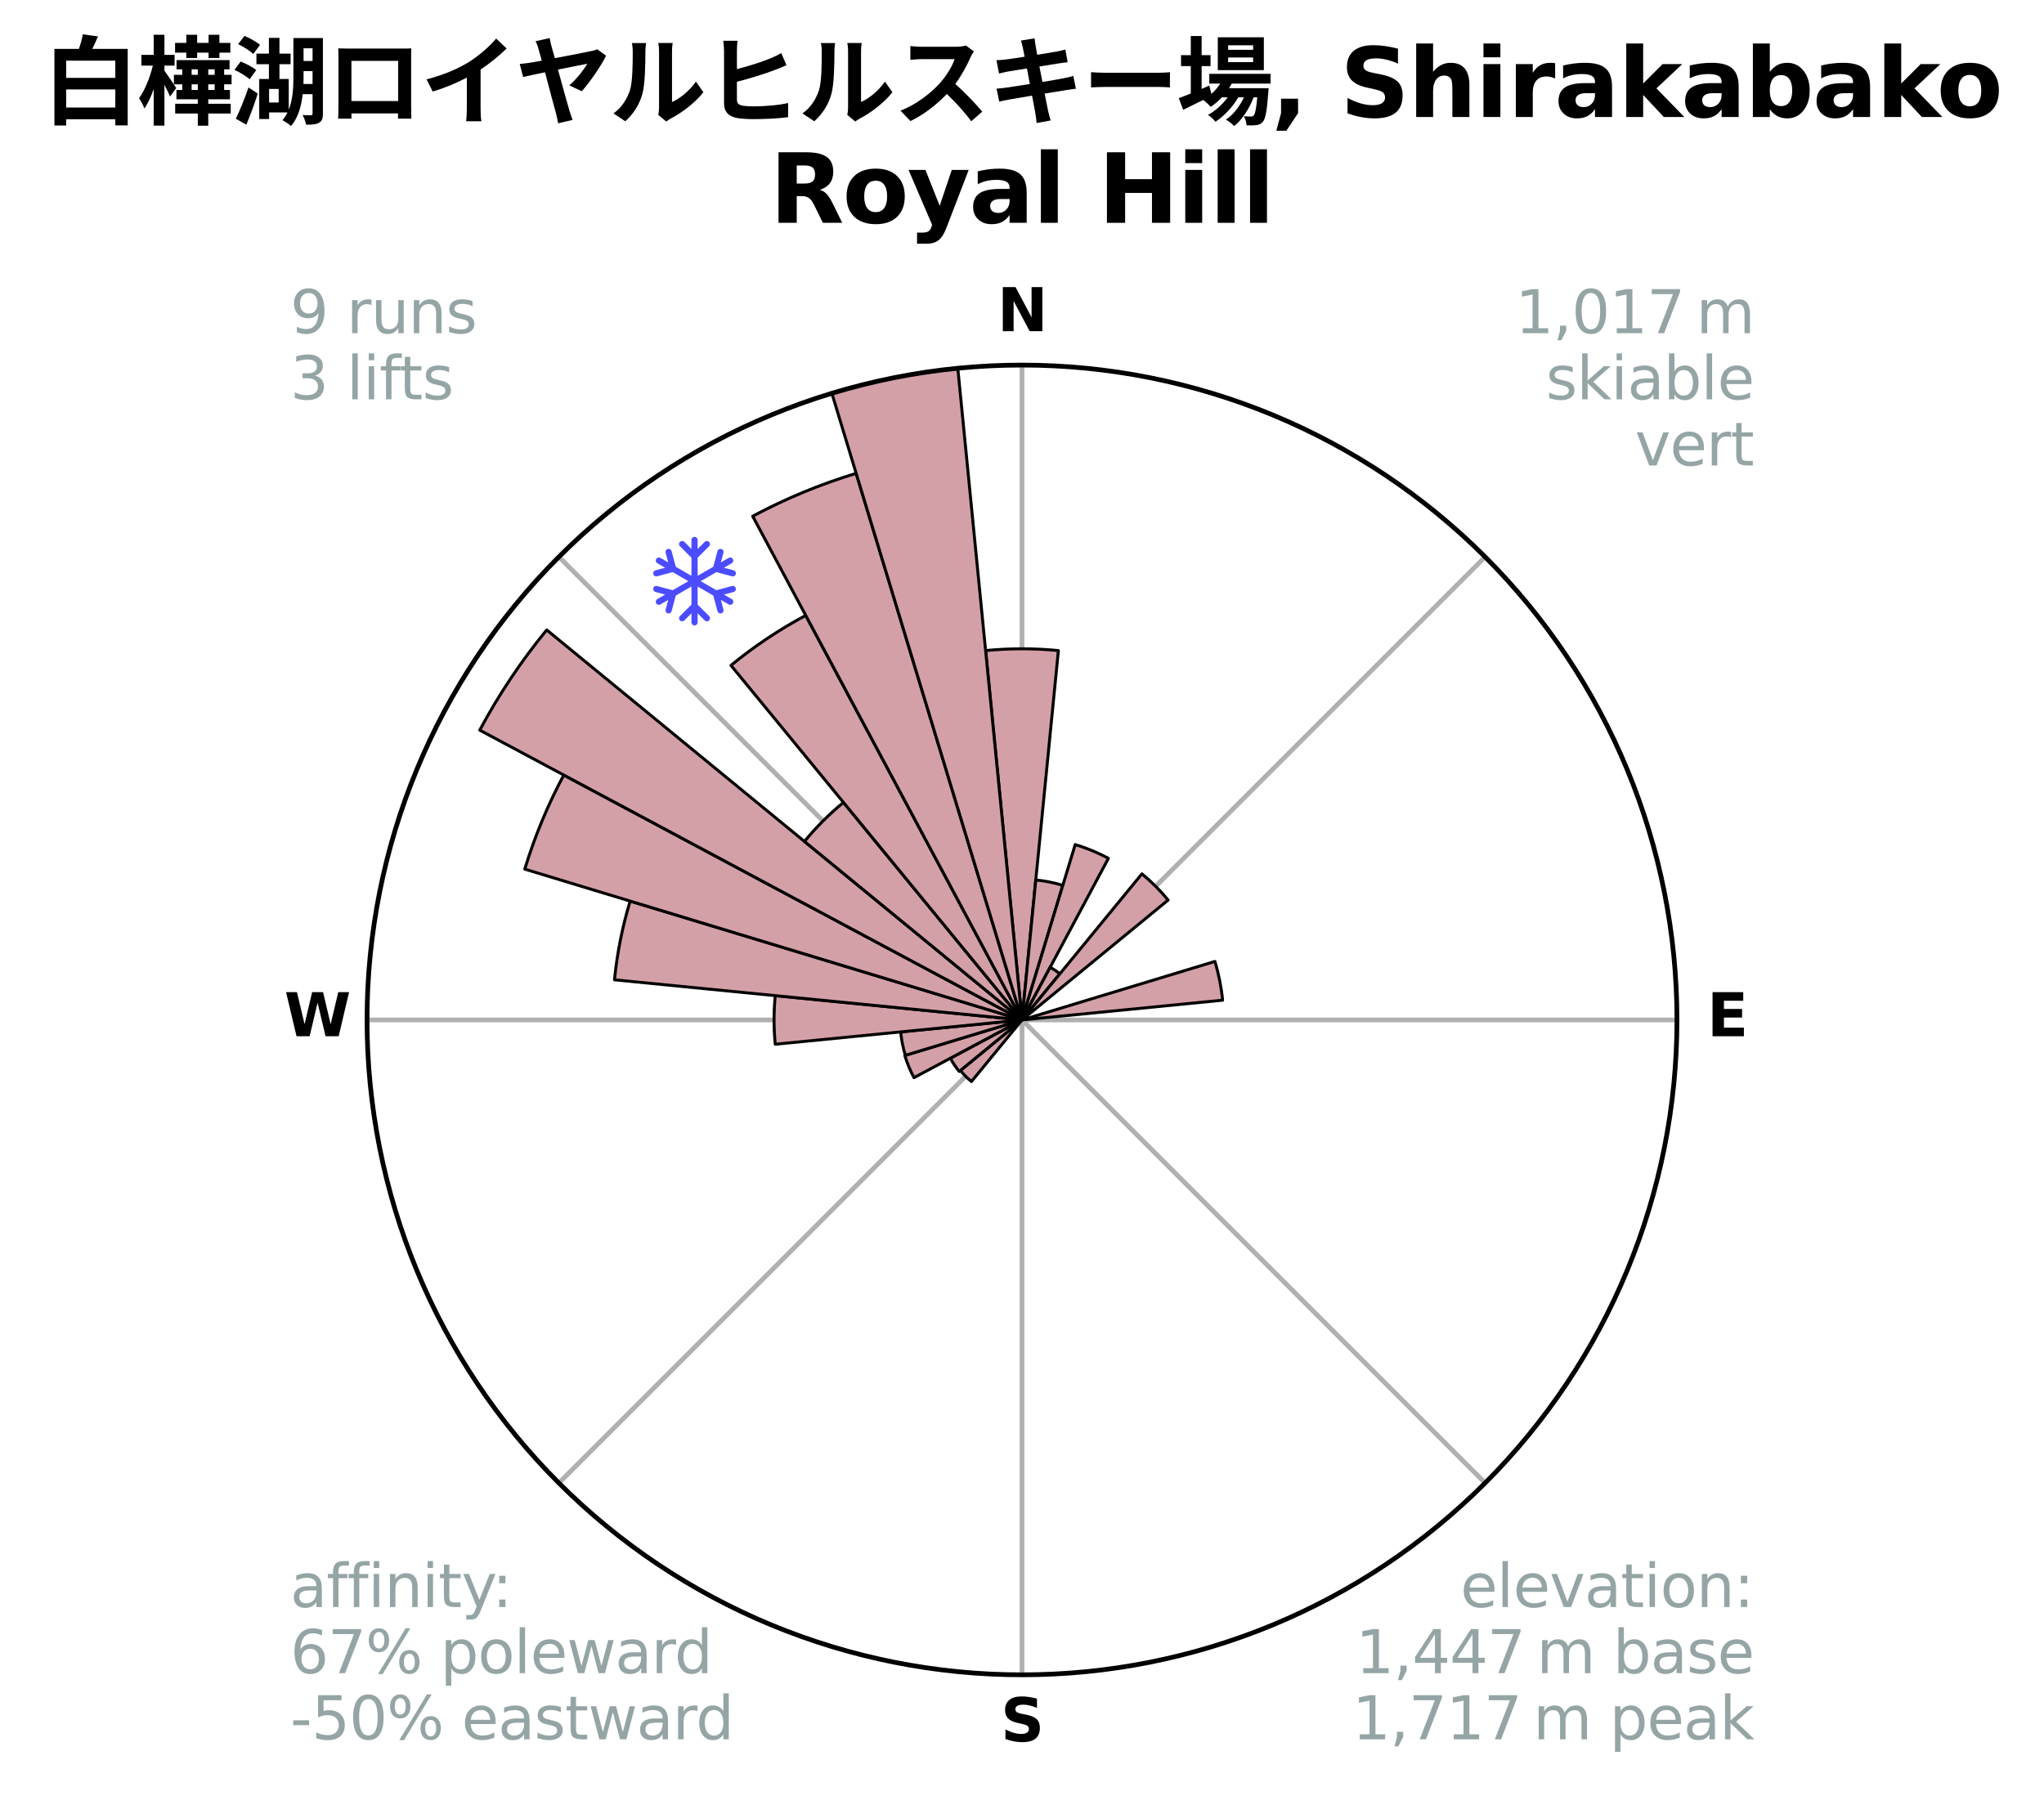 <?xml version="1.0" encoding="utf-8" standalone="no"?>
<!DOCTYPE svg PUBLIC "-//W3C//DTD SVG 1.1//EN"
  "http://www.w3.org/Graphics/SVG/1.1/DTD/svg11.dtd">
<svg xmlns:xlink="http://www.w3.org/1999/xlink" width="346.033pt" height="304.114pt" viewBox="0 0 346.033 304.114" xmlns="http://www.w3.org/2000/svg" version="1.1">
 <title>Ski Rose for 白樺湖ロイヤルヒルスキー場, Shirakabako Royal Hill</title>
 <defs>
  <style type="text/css">*{stroke-linejoin: round; stroke-linecap: butt}</style>
 </defs>
 <g id="figure_1">
  <g id="patch_1">
   <path d="M 0 304.114 
L 346.033 304.114 
L 346.033 0 
L 0 0 
z
" style="fill: #ffffff"/>
  </g>
  <g id="axes_1">
   <g id="patch_2">
    <path d="M 283.896 172.695 
C 283.896 158.134 281.028 143.715 275.456 130.263 
C 269.884 116.81 261.716 104.586 251.42 94.29 
C 241.124 83.995 228.9 75.827 215.448 70.255 
C 201.996 64.683 187.577 61.815 173.016 61.815 
C 158.456 61.815 144.037 64.683 130.584 70.255 
C 117.132 75.827 104.908 83.995 94.612 94.29 
C 84.316 104.586 76.149 116.81 70.576 130.263 
C 65.004 143.715 62.136 158.134 62.136 172.695 
C 62.136 187.255 65.004 201.674 70.576 215.126 
C 76.149 228.579 84.316 240.803 94.612 251.099 
C 104.908 261.394 117.132 269.562 130.584 275.134 
C 144.037 280.706 158.456 283.575 173.016 283.575 
C 187.577 283.575 201.996 280.706 215.448 275.134 
C 228.9 269.562 241.124 261.394 251.42 251.099 
C 261.716 240.803 269.884 228.579 275.456 215.126 
C 281.028 201.674 283.896 187.255 283.896 172.695 
M 173.016 172.695 
C 173.016 172.695 173.016 172.695 173.016 172.695 
C 173.016 172.695 173.016 172.695 173.016 172.695 
C 173.016 172.695 173.016 172.695 173.016 172.695 
C 173.016 172.695 173.016 172.695 173.016 172.695 
C 173.016 172.695 173.016 172.695 173.016 172.695 
C 173.016 172.695 173.016 172.695 173.016 172.695 
C 173.016 172.695 173.016 172.695 173.016 172.695 
C 173.016 172.695 173.016 172.695 173.016 172.695 
C 173.016 172.695 173.016 172.695 173.016 172.695 
C 173.016 172.695 173.016 172.695 173.016 172.695 
C 173.016 172.695 173.016 172.695 173.016 172.695 
C 173.016 172.695 173.016 172.695 173.016 172.695 
C 173.016 172.695 173.016 172.695 173.016 172.695 
C 173.016 172.695 173.016 172.695 173.016 172.695 
C 173.016 172.695 173.016 172.695 173.016 172.695 
C 173.016 172.695 173.016 172.695 173.016 172.695 
z
" style="fill: #ffffff"/>
   </g>
   <g id="matplotlib.axis_1">
    <g id="xtick_1">
     <g id="line2d_1">
      <path d="M 173.016 172.695 
L 173.016 61.815 
" clip-path="url(#pd0bb059b49)" style="fill: none; stroke: #b0b0b0; stroke-width: 0.8; stroke-linecap: square"/>
     </g>
     <g id="text_1">
      <!-- N -->
      <g transform="translate(168.832 56.074) scale(0.1 -0.1)">
       <defs>
        <path id="DejaVuSans-Bold-4e" d="M 588 4666 
L 1931 4666 
L 3628 1466 
L 3628 4666 
L 4769 4666 
L 4769 0 
L 3425 0 
L 1728 3200 
L 1728 0 
L 588 0 
L 588 4666 
z
" transform="scale(0.016)"/>
       </defs>
       <use xlink:href="#DejaVuSans-Bold-4e"/>
      </g>
     </g>
    </g>
    <g id="xtick_2">
     <g id="line2d_2">
      <path d="M 173.016 172.695 
L 251.42 94.29 
" clip-path="url(#pd0bb059b49)" style="fill: none; stroke: #b0b0b0; stroke-width: 0.8; stroke-linecap: square"/>
     </g>
    </g>
    <g id="xtick_3">
     <g id="line2d_3">
      <path d="M 173.016 172.695 
L 283.896 172.695 
" clip-path="url(#pd0bb059b49)" style="fill: none; stroke: #b0b0b0; stroke-width: 0.8; stroke-linecap: square"/>
     </g>
     <g id="text_2">
      <!-- E -->
      <g transform="translate(288.981 175.454) scale(0.1 -0.1)">
       <defs>
        <path id="DejaVuSans-Bold-45" d="M 588 4666 
L 3834 4666 
L 3834 3756 
L 1791 3756 
L 1791 2888 
L 3713 2888 
L 3713 1978 
L 1791 1978 
L 1791 909 
L 3903 909 
L 3903 0 
L 588 0 
L 588 4666 
z
" transform="scale(0.016)"/>
       </defs>
       <use xlink:href="#DejaVuSans-Bold-45"/>
      </g>
     </g>
    </g>
    <g id="xtick_4">
     <g id="line2d_4">
      <path d="M 173.016 172.695 
L 251.42 251.099 
" clip-path="url(#pd0bb059b49)" style="fill: none; stroke: #b0b0b0; stroke-width: 0.8; stroke-linecap: square"/>
     </g>
    </g>
    <g id="xtick_5">
     <g id="line2d_5">
      <path d="M 173.016 172.695 
L 173.016 283.575 
" clip-path="url(#pd0bb059b49)" style="fill: none; stroke: #b0b0b0; stroke-width: 0.8; stroke-linecap: square"/>
     </g>
     <g id="text_3">
      <!-- S -->
      <g transform="translate(169.415 294.834) scale(0.1 -0.1)">
       <defs>
        <path id="DejaVuSans-Bold-53" d="M 3834 4519 
L 3834 3531 
Q 3450 3703 3084 3790 
Q 2719 3878 2394 3878 
Q 1963 3878 1756 3759 
Q 1550 3641 1550 3391 
Q 1550 3203 1689 3098 
Q 1828 2994 2194 2919 
L 2706 2816 
Q 3484 2659 3812 2340 
Q 4141 2022 4141 1434 
Q 4141 663 3683 286 
Q 3225 -91 2284 -91 
Q 1841 -91 1394 -6 
Q 947 78 500 244 
L 500 1259 
Q 947 1022 1364 901 
Q 1781 781 2169 781 
Q 2563 781 2772 912 
Q 2981 1044 2981 1288 
Q 2981 1506 2839 1625 
Q 2697 1744 2272 1838 
L 1806 1941 
Q 1106 2091 782 2419 
Q 459 2747 459 3303 
Q 459 4000 909 4375 
Q 1359 4750 2203 4750 
Q 2588 4750 2994 4692 
Q 3400 4634 3834 4519 
z
" transform="scale(0.016)"/>
       </defs>
       <use xlink:href="#DejaVuSans-Bold-53"/>
      </g>
     </g>
    </g>
    <g id="xtick_6">
     <g id="line2d_6">
      <path d="M 173.016 172.695 
L 94.612 251.099 
" clip-path="url(#pd0bb059b49)" style="fill: none; stroke: #b0b0b0; stroke-width: 0.8; stroke-linecap: square"/>
     </g>
    </g>
    <g id="xtick_7">
     <g id="line2d_7">
      <path d="M 173.016 172.695 
L 62.136 172.695 
" clip-path="url(#pd0bb059b49)" style="fill: none; stroke: #b0b0b0; stroke-width: 0.8; stroke-linecap: square"/>
     </g>
     <g id="text_4">
      <!-- W -->
      <g transform="translate(48.121 175.454) scale(0.1 -0.1)">
       <defs>
        <path id="DejaVuSans-Bold-57" d="M 191 4666 
L 1344 4666 
L 2150 1275 
L 2950 4666 
L 4109 4666 
L 4909 1275 
L 5716 4666 
L 6859 4666 
L 5759 0 
L 4372 0 
L 3525 3547 
L 2688 0 
L 1300 0 
L 191 4666 
z
" transform="scale(0.016)"/>
       </defs>
       <use xlink:href="#DejaVuSans-Bold-57"/>
      </g>
     </g>
    </g>
    <g id="xtick_8">
     <g id="line2d_8">
      <path d="M 173.016 172.695 
L 94.612 94.29 
" clip-path="url(#pd0bb059b49)" style="fill: none; stroke: #b0b0b0; stroke-width: 0.8; stroke-linecap: square"/>
     </g>
    </g>
   </g>
   <g id="matplotlib.axis_2"/>
   <g id="patch_3">
    <path d="M 173.016 172.695 
C 173.016 172.695 173.016 172.695 173.016 172.695 
C 173.016 172.695 173.016 172.695 173.016 172.695 
L 179.176 110.154 
C 177.129 109.953 175.073 109.852 173.016 109.852 
C 170.959 109.852 168.904 109.953 166.857 110.154 
z
" clip-path="url(#pd0bb059b49)" style="fill: #d4a0a7; stroke: #000000; stroke-width: 0.5; stroke-linejoin: miter"/>
   </g>
   <g id="patch_4">
    <path d="M 173.016 172.695 
C 173.016 172.695 173.016 172.695 173.016 172.695 
C 173.016 172.695 173.016 172.695 173.016 172.695 
L 179.929 149.905 
C 179.183 149.679 178.427 149.489 177.662 149.337 
C 176.898 149.185 176.126 149.071 175.351 148.994 
z
" clip-path="url(#pd0bb059b49)" style="fill: #d4a0a7; stroke: #000000; stroke-width: 0.5; stroke-linejoin: miter"/>
   </g>
   <g id="patch_5">
    <path d="M 173.016 172.695 
C 173.016 172.695 173.016 172.695 173.016 172.695 
C 173.016 172.695 173.016 172.695 173.016 172.695 
L 187.644 145.328 
C 186.748 144.849 185.829 144.415 184.891 144.026 
C 183.953 143.638 182.996 143.295 182.024 143 
z
" clip-path="url(#pd0bb059b49)" style="fill: #d4a0a7; stroke: #000000; stroke-width: 0.5; stroke-linejoin: miter"/>
   </g>
   <g id="patch_6">
    <path d="M 173.016 172.695 
C 173.016 172.695 173.016 172.695 173.016 172.695 
C 173.016 172.695 173.016 172.695 173.016 172.695 
L 179.426 164.884 
C 179.17 164.674 178.905 164.477 178.63 164.294 
C 178.355 164.11 178.071 163.94 177.779 163.784 
z
" clip-path="url(#pd0bb059b49)" style="fill: #d4a0a7; stroke: #000000; stroke-width: 0.5; stroke-linejoin: miter"/>
   </g>
   <g id="patch_7">
    <path d="M 173.016 172.695 
C 173.016 172.695 173.016 172.695 173.016 172.695 
C 173.016 172.695 173.016 172.695 173.016 172.695 
L 197.753 152.394 
C 197.088 151.584 196.384 150.808 195.644 150.067 
C 194.903 149.326 194.127 148.623 193.317 147.958 
z
" clip-path="url(#pd0bb059b49)" style="fill: #d4a0a7; stroke: #000000; stroke-width: 0.5; stroke-linejoin: miter"/>
   </g>
   <g id="patch_8">
    <path d="M 173.016 172.695 
C 173.016 172.695 173.016 172.695 173.016 172.695 
C 173.016 172.695 173.016 172.695 173.016 172.695 
L 173.016 172.695 
C 173.016 172.695 173.016 172.695 173.016 172.695 
C 173.016 172.695 173.016 172.695 173.016 172.695 
z
" clip-path="url(#pd0bb059b49)" style="fill: #d4a0a7; stroke: #000000; stroke-width: 0.5; stroke-linejoin: miter"/>
   </g>
   <g id="patch_9">
    <path d="M 173.016 172.695 
C 173.016 172.695 173.016 172.695 173.016 172.695 
C 173.016 172.695 173.016 172.695 173.016 172.695 
L 173.016 172.695 
C 173.016 172.695 173.016 172.695 173.016 172.695 
C 173.016 172.695 173.016 172.695 173.016 172.695 
z
" clip-path="url(#pd0bb059b49)" style="fill: #d4a0a7; stroke: #000000; stroke-width: 0.5; stroke-linejoin: miter"/>
   </g>
   <g id="patch_10">
    <path d="M 173.016 172.695 
C 173.016 172.695 173.016 172.695 173.016 172.695 
C 173.016 172.695 173.016 172.695 173.016 172.695 
L 206.977 169.35 
C 206.868 168.238 206.704 167.133 206.486 166.037 
C 206.268 164.941 205.996 163.857 205.672 162.788 
z
" clip-path="url(#pd0bb059b49)" style="fill: #d4a0a7; stroke: #000000; stroke-width: 0.5; stroke-linejoin: miter"/>
   </g>
   <g id="patch_11">
    <path d="M 173.016 172.695 
C 173.016 172.695 173.016 172.695 173.016 172.695 
C 173.016 172.695 173.016 172.695 173.016 172.695 
L 173.016 172.695 
C 173.016 172.695 173.016 172.695 173.016 172.695 
C 173.016 172.695 173.016 172.695 173.016 172.695 
z
" clip-path="url(#pd0bb059b49)" style="fill: #d4a0a7; stroke: #000000; stroke-width: 0.5; stroke-linejoin: miter"/>
   </g>
   <g id="patch_12">
    <path d="M 173.016 172.695 
C 173.016 172.695 173.016 172.695 173.016 172.695 
C 173.016 172.695 173.016 172.695 173.016 172.695 
L 173.016 172.695 
C 173.016 172.695 173.016 172.695 173.016 172.695 
C 173.016 172.695 173.016 172.695 173.016 172.695 
z
" clip-path="url(#pd0bb059b49)" style="fill: #d4a0a7; stroke: #000000; stroke-width: 0.5; stroke-linejoin: miter"/>
   </g>
   <g id="patch_13">
    <path d="M 173.016 172.695 
C 173.016 172.695 173.016 172.695 173.016 172.695 
C 173.016 172.695 173.016 172.695 173.016 172.695 
L 173.016 172.695 
C 173.016 172.695 173.016 172.695 173.016 172.695 
C 173.016 172.695 173.016 172.695 173.016 172.695 
z
" clip-path="url(#pd0bb059b49)" style="fill: #d4a0a7; stroke: #000000; stroke-width: 0.5; stroke-linejoin: miter"/>
   </g>
   <g id="patch_14">
    <path d="M 173.016 172.695 
C 173.016 172.695 173.016 172.695 173.016 172.695 
C 173.016 172.695 173.016 172.695 173.016 172.695 
L 173.016 172.695 
C 173.016 172.695 173.016 172.695 173.016 172.695 
C 173.016 172.695 173.016 172.695 173.016 172.695 
z
" clip-path="url(#pd0bb059b49)" style="fill: #d4a0a7; stroke: #000000; stroke-width: 0.5; stroke-linejoin: miter"/>
   </g>
   <g id="patch_15">
    <path d="M 173.016 172.695 
C 173.016 172.695 173.016 172.695 173.016 172.695 
C 173.016 172.695 173.016 172.695 173.016 172.695 
L 173.016 172.695 
C 173.016 172.695 173.016 172.695 173.016 172.695 
C 173.016 172.695 173.016 172.695 173.016 172.695 
z
" clip-path="url(#pd0bb059b49)" style="fill: #d4a0a7; stroke: #000000; stroke-width: 0.5; stroke-linejoin: miter"/>
   </g>
   <g id="patch_16">
    <path d="M 173.016 172.695 
C 173.016 172.695 173.016 172.695 173.016 172.695 
C 173.016 172.695 173.016 172.695 173.016 172.695 
L 173.016 172.695 
C 173.016 172.695 173.016 172.695 173.016 172.695 
C 173.016 172.695 173.016 172.695 173.016 172.695 
z
" clip-path="url(#pd0bb059b49)" style="fill: #d4a0a7; stroke: #000000; stroke-width: 0.5; stroke-linejoin: miter"/>
   </g>
   <g id="patch_17">
    <path d="M 173.016 172.695 
C 173.016 172.695 173.016 172.695 173.016 172.695 
C 173.016 172.695 173.016 172.695 173.016 172.695 
L 173.016 172.695 
C 173.016 172.695 173.016 172.695 173.016 172.695 
C 173.016 172.695 173.016 172.695 173.016 172.695 
z
" clip-path="url(#pd0bb059b49)" style="fill: #d4a0a7; stroke: #000000; stroke-width: 0.5; stroke-linejoin: miter"/>
   </g>
   <g id="patch_18">
    <path d="M 173.016 172.695 
C 173.016 172.695 173.016 172.695 173.016 172.695 
C 173.016 172.695 173.016 172.695 173.016 172.695 
L 173.016 172.695 
C 173.016 172.695 173.016 172.695 173.016 172.695 
C 173.016 172.695 173.016 172.695 173.016 172.695 
z
" clip-path="url(#pd0bb059b49)" style="fill: #d4a0a7; stroke: #000000; stroke-width: 0.5; stroke-linejoin: miter"/>
   </g>
   <g id="patch_19">
    <path d="M 173.016 172.695 
C 173.016 172.695 173.016 172.695 173.016 172.695 
C 173.016 172.695 173.016 172.695 173.016 172.695 
L 173.016 172.695 
C 173.016 172.695 173.016 172.695 173.016 172.695 
C 173.016 172.695 173.016 172.695 173.016 172.695 
z
" clip-path="url(#pd0bb059b49)" style="fill: #d4a0a7; stroke: #000000; stroke-width: 0.5; stroke-linejoin: miter"/>
   </g>
   <g id="patch_20">
    <path d="M 173.016 172.695 
C 173.016 172.695 173.016 172.695 173.016 172.695 
C 173.016 172.695 173.016 172.695 173.016 172.695 
L 173.016 172.695 
C 173.016 172.695 173.016 172.695 173.016 172.695 
C 173.016 172.695 173.016 172.695 173.016 172.695 
z
" clip-path="url(#pd0bb059b49)" style="fill: #d4a0a7; stroke: #000000; stroke-width: 0.5; stroke-linejoin: miter"/>
   </g>
   <g id="patch_21">
    <path d="M 173.016 172.695 
C 173.016 172.695 173.016 172.695 173.016 172.695 
C 173.016 172.695 173.016 172.695 173.016 172.695 
L 173.016 172.695 
C 173.016 172.695 173.016 172.695 173.016 172.695 
C 173.016 172.695 173.016 172.695 173.016 172.695 
z
" clip-path="url(#pd0bb059b49)" style="fill: #d4a0a7; stroke: #000000; stroke-width: 0.5; stroke-linejoin: miter"/>
   </g>
   <g id="patch_22">
    <path d="M 173.016 172.695 
C 173.016 172.695 173.016 172.695 173.016 172.695 
C 173.016 172.695 173.016 172.695 173.016 172.695 
L 173.016 172.695 
C 173.016 172.695 173.016 172.695 173.016 172.695 
C 173.016 172.695 173.016 172.695 173.016 172.695 
z
" clip-path="url(#pd0bb059b49)" style="fill: #d4a0a7; stroke: #000000; stroke-width: 0.5; stroke-linejoin: miter"/>
   </g>
   <g id="patch_23">
    <path d="M 173.016 172.695 
C 173.016 172.695 173.016 172.695 173.016 172.695 
C 173.016 172.695 173.016 172.695 173.016 172.695 
L 162.584 181.256 
C 162.865 181.597 163.161 181.925 163.474 182.237 
C 163.786 182.549 164.114 182.846 164.455 183.126 
z
" clip-path="url(#pd0bb059b49)" style="fill: #d4a0a7; stroke: #000000; stroke-width: 0.5; stroke-linejoin: miter"/>
   </g>
   <g id="patch_24">
    <path d="M 173.016 172.695 
C 173.016 172.695 173.016 172.695 173.016 172.695 
C 173.016 172.695 173.016 172.695 173.016 172.695 
L 160.89 179.176 
C 161.102 179.573 161.334 179.959 161.584 180.333 
C 161.834 180.707 162.102 181.069 162.388 181.417 
z
" clip-path="url(#pd0bb059b49)" style="fill: #d4a0a7; stroke: #000000; stroke-width: 0.5; stroke-linejoin: miter"/>
   </g>
   <g id="patch_25">
    <path d="M 173.016 172.695 
C 173.016 172.695 173.016 172.695 173.016 172.695 
C 173.016 172.695 173.016 172.695 173.016 172.695 
L 153.178 178.712 
C 153.375 179.362 153.604 180.001 153.863 180.628 
C 154.123 181.255 154.413 181.869 154.733 182.467 
z
" clip-path="url(#pd0bb059b49)" style="fill: #d4a0a7; stroke: #000000; stroke-width: 0.5; stroke-linejoin: miter"/>
   </g>
   <g id="patch_26">
    <path d="M 173.016 172.695 
C 173.016 172.695 173.016 172.695 173.016 172.695 
C 173.016 172.695 173.016 172.695 173.016 172.695 
L 152.476 174.718 
C 152.542 175.39 152.642 176.058 152.773 176.721 
C 152.905 177.384 153.069 178.039 153.266 178.686 
z
" clip-path="url(#pd0bb059b49)" style="fill: #d4a0a7; stroke: #000000; stroke-width: 0.5; stroke-linejoin: miter"/>
   </g>
   <g id="patch_27">
    <path d="M 173.016 172.695 
C 173.016 172.695 173.016 172.695 173.016 172.695 
C 173.016 172.695 173.016 172.695 173.016 172.695 
L 131.243 168.58 
C 131.108 169.948 131.041 171.321 131.041 172.695 
C 131.041 174.068 131.108 175.441 131.243 176.809 
z
" clip-path="url(#pd0bb059b49)" style="fill: #d4a0a7; stroke: #000000; stroke-width: 0.5; stroke-linejoin: miter"/>
   </g>
   <g id="patch_28">
    <path d="M 173.016 172.695 
C 173.016 172.695 173.016 172.695 173.016 172.695 
C 173.016 172.695 173.016 172.695 173.016 172.695 
L 106.679 152.571 
C 106.02 154.743 105.469 156.945 105.026 159.17 
C 104.583 161.396 104.25 163.642 104.028 165.9 
z
" clip-path="url(#pd0bb059b49)" style="fill: #d4a0a7; stroke: #000000; stroke-width: 0.5; stroke-linejoin: miter"/>
   </g>
   <g id="patch_29">
    <path d="M 173.016 172.695 
C 173.016 172.695 173.016 172.695 173.016 172.695 
C 173.016 172.695 173.016 172.695 173.016 172.695 
L 95.439 131.228 
C 94.081 133.768 92.85 136.372 91.748 139.032 
C 90.646 141.692 89.676 144.405 88.84 147.16 
z
" clip-path="url(#pd0bb059b49)" style="fill: #d4a0a7; stroke: #000000; stroke-width: 0.5; stroke-linejoin: miter"/>
   </g>
   <g id="patch_30">
    <path d="M 173.016 172.695 
C 173.016 172.695 173.016 172.695 173.016 172.695 
C 173.016 172.695 173.016 172.695 173.016 172.695 
L 92.553 106.66 
C 90.391 109.294 88.361 112.032 86.468 114.865 
C 84.575 117.698 82.822 120.622 81.216 123.626 
z
" clip-path="url(#pd0bb059b49)" style="fill: #d4a0a7; stroke: #000000; stroke-width: 0.5; stroke-linejoin: miter"/>
   </g>
   <g id="patch_31">
    <path d="M 173.016 172.695 
C 173.016 172.695 173.016 172.695 173.016 172.695 
C 173.016 172.695 173.016 172.695 173.016 172.695 
L 142.792 135.866 
C 141.587 136.855 140.43 137.903 139.328 139.006 
C 138.225 140.109 137.177 141.265 136.188 142.47 
z
" clip-path="url(#pd0bb059b49)" style="fill: #d4a0a7; stroke: #000000; stroke-width: 0.5; stroke-linejoin: miter"/>
   </g>
   <g id="patch_32">
    <path d="M 173.016 172.695 
C 173.016 172.695 173.016 172.695 173.016 172.695 
C 173.016 172.695 173.016 172.695 173.016 172.695 
L 136.405 104.2 
C 134.163 105.398 131.982 106.706 129.868 108.118 
C 127.754 109.531 125.711 111.046 123.746 112.659 
z
" clip-path="url(#pd0bb059b49)" style="fill: #d4a0a7; stroke: #000000; stroke-width: 0.5; stroke-linejoin: miter"/>
   </g>
   <g id="patch_33">
    <path d="M 173.016 172.695 
C 173.016 172.695 173.016 172.695 173.016 172.695 
C 173.016 172.695 173.016 172.695 173.016 172.695 
L 144.942 80.146 
C 141.913 81.065 138.93 82.132 136.006 83.343 
C 133.081 84.555 130.218 85.909 127.426 87.401 
z
" clip-path="url(#pd0bb059b49)" style="fill: #d4a0a7; stroke: #000000; stroke-width: 0.5; stroke-linejoin: miter"/>
   </g>
   <g id="patch_34">
    <path d="M 173.016 172.695 
C 173.016 172.695 173.016 172.695 173.016 172.695 
C 173.016 172.695 173.016 172.695 173.016 172.695 
L 162.148 62.348 
C 158.536 62.704 154.944 63.237 151.385 63.945 
C 147.825 64.653 144.302 65.535 140.829 66.589 
z
" clip-path="url(#pd0bb059b49)" style="fill: #d4a0a7; stroke: #000000; stroke-width: 0.5; stroke-linejoin: miter"/>
   </g>
   <g id="PathCollection_1">
    <defs>
     <path id="mf8ffc98851" d="M 0.194 7.414 
L 0.194 7.414 
C 0.055 7.414 -0.078 7.359 -0.176 7.261 
C -0.274 7.163 -0.33 7.03 -0.33 6.891 
L -0.33 5.365 
L -1.528 6.564 
L -1.528 6.564 
C -1.577 6.613 -1.635 6.651 -1.698 6.678 
C -1.762 6.704 -1.83 6.718 -1.899 6.718 
C -1.968 6.718 -2.036 6.704 -2.1 6.678 
C -2.163 6.651 -2.221 6.613 -2.27 6.564 
L -2.27 6.564 
C -2.318 6.515 -2.357 6.458 -2.383 6.394 
C -2.41 6.33 -2.423 6.262 -2.423 6.193 
C -2.423 6.124 -2.41 6.056 -2.383 5.993 
C -2.357 5.929 -2.318 5.871 -2.27 5.823 
L -0.33 3.884 
L -0.33 0.821 
L -2.981 2.352 
L -3.692 5.001 
L -3.692 5.001 
C -3.728 5.135 -3.815 5.25 -3.935 5.319 
C -4.055 5.389 -4.198 5.408 -4.332 5.372 
L -4.332 5.372 
C -4.466 5.336 -4.581 5.249 -4.65 5.129 
C -4.719 5.009 -4.738 4.866 -4.703 4.732 
L -4.263 3.093 
L -5.586 3.856 
L -5.586 3.856 
C -5.645 3.89 -5.711 3.913 -5.779 3.922 
C -5.847 3.931 -5.916 3.926 -5.983 3.909 
C -6.049 3.891 -6.111 3.86 -6.166 3.818 
C -6.221 3.777 -6.266 3.724 -6.301 3.665 
L -6.301 3.665 
C -6.335 3.605 -6.358 3.54 -6.367 3.471 
C -6.375 3.403 -6.371 3.334 -6.353 3.267 
C -6.335 3.201 -6.304 3.139 -6.263 3.084 
C -6.221 3.03 -6.168 2.984 -6.109 2.95 
L -4.786 2.187 
L -6.425 1.747 
L -6.425 1.747 
C -6.559 1.711 -6.673 1.623 -6.743 1.503 
C -6.812 1.383 -6.831 1.24 -6.795 1.106 
L -6.795 1.106 
C -6.777 1.04 -6.747 0.978 -6.705 0.923 
C -6.663 0.869 -6.611 0.823 -6.551 0.789 
C -6.491 0.754 -6.426 0.732 -6.357 0.723 
C -6.289 0.715 -6.22 0.719 -6.154 0.737 
L -3.505 1.447 
L -0.852 -0.085 
L -3.504 -1.616 
L -6.154 -0.906 
L -6.154 -0.906 
C -6.22 -0.888 -6.289 -0.883 -6.358 -0.892 
C -6.426 -0.901 -6.492 -0.924 -6.551 -0.958 
C -6.611 -0.992 -6.663 -1.038 -6.705 -1.093 
C -6.747 -1.148 -6.778 -1.21 -6.795 -1.276 
L -6.795 -1.276 
C -6.831 -1.41 -6.812 -1.553 -6.743 -1.673 
C -6.673 -1.793 -6.559 -1.881 -6.425 -1.917 
L -4.786 -2.355 
L -6.109 -3.12 
L -6.109 -3.12 
C -6.229 -3.189 -6.316 -3.303 -6.352 -3.437 
C -6.388 -3.571 -6.37 -3.713 -6.301 -3.834 
L -6.301 -3.834 
C -6.266 -3.893 -6.221 -3.945 -6.166 -3.987 
C -6.112 -4.029 -6.049 -4.06 -5.983 -4.078 
C -5.917 -4.096 -5.847 -4.1 -5.779 -4.091 
C -5.711 -4.082 -5.645 -4.06 -5.586 -4.026 
L -4.263 -3.261 
L -4.703 -4.9 
L -4.703 -4.9 
C -4.738 -5.034 -4.719 -5.177 -4.65 -5.297 
C -4.581 -5.417 -4.466 -5.505 -4.332 -5.541 
L -4.332 -5.541 
C -4.198 -5.576 -4.056 -5.558 -3.936 -5.488 
C -3.816 -5.419 -3.728 -5.305 -3.692 -5.171 
L -2.982 -2.522 
L -0.329 -0.99 
L -0.329 -4.052 
L -2.269 -5.992 
L -2.269 -5.992 
C -2.318 -6.04 -2.357 -6.098 -2.383 -6.162 
C -2.41 -6.225 -2.423 -6.293 -2.423 -6.362 
C -2.423 -6.431 -2.41 -6.499 -2.383 -6.563 
C -2.357 -6.626 -2.318 -6.684 -2.269 -6.733 
L -2.269 -6.733 
C -2.221 -6.782 -2.163 -6.82 -2.1 -6.847 
C -2.036 -6.873 -1.968 -6.887 -1.899 -6.887 
C -1.83 -6.887 -1.762 -6.873 -1.698 -6.847 
C -1.635 -6.82 -1.577 -6.782 -1.528 -6.733 
L -0.329 -5.534 
L -0.329 -7.06 
L -0.329 -7.06 
C -0.329 -7.198 -0.274 -7.332 -0.176 -7.43 
C -0.078 -7.528 0.055 -7.583 0.194 -7.583 
L 0.194 -7.583 
C 0.332 -7.583 0.466 -7.528 0.564 -7.43 
C 0.662 -7.332 0.717 -7.198 0.717 -7.06 
L 0.717 -5.534 
L 1.916 -6.733 
L 1.916 -6.733 
C 1.964 -6.782 2.022 -6.82 2.086 -6.847 
C 2.149 -6.873 2.218 -6.887 2.286 -6.887 
C 2.355 -6.887 2.423 -6.873 2.487 -6.847 
C 2.551 -6.82 2.608 -6.782 2.657 -6.733 
L 2.657 -6.733 
C 2.706 -6.684 2.744 -6.626 2.771 -6.563 
C 2.797 -6.499 2.811 -6.431 2.811 -6.362 
C 2.811 -6.293 2.797 -6.225 2.771 -6.162 
C 2.744 -6.098 2.706 -6.04 2.657 -5.992 
L 0.717 -4.052 
L 0.717 -0.991 
L 3.369 -2.523 
L 4.079 -5.171 
L 4.079 -5.171 
C 4.115 -5.305 4.203 -5.419 4.323 -5.488 
C 4.443 -5.558 4.586 -5.576 4.72 -5.541 
L 4.72 -5.541 
C 4.854 -5.505 4.968 -5.417 5.038 -5.297 
C 5.107 -5.177 5.126 -5.034 5.09 -4.9 
L 4.65 -3.263 
L 5.973 -4.026 
L 5.973 -4.026 
C 6.033 -4.06 6.098 -4.082 6.167 -4.091 
C 6.235 -4.1 6.304 -4.096 6.37 -4.078 
C 6.437 -4.06 6.499 -4.029 6.554 -3.987 
C 6.608 -3.945 6.654 -3.893 6.688 -3.833 
L 6.688 -3.833 
C 6.757 -3.713 6.776 -3.571 6.74 -3.437 
C 6.704 -3.303 6.616 -3.189 6.496 -3.12 
L 5.173 -2.355 
L 6.812 -1.917 
L 6.812 -1.917 
C 6.946 -1.881 7.061 -1.793 7.13 -1.673 
C 7.2 -1.553 7.219 -1.41 7.183 -1.276 
L 7.183 -1.276 
C 7.165 -1.21 7.134 -1.147 7.093 -1.093 
C 7.051 -1.038 6.998 -0.992 6.939 -0.958 
C 6.879 -0.923 6.813 -0.901 6.745 -0.892 
C 6.677 -0.883 6.608 -0.888 6.541 -0.906 
L 3.891 -1.616 
L 1.239 -0.085 
L 3.893 1.447 
L 6.541 0.737 
L 6.541 0.737 
C 6.675 0.701 6.818 0.72 6.938 0.789 
C 7.058 0.859 7.145 0.973 7.181 1.106 
L 7.181 1.106 
C 7.217 1.24 7.198 1.383 7.129 1.503 
C 7.06 1.623 6.946 1.711 6.812 1.747 
L 5.173 2.187 
L 6.496 2.95 
L 6.496 2.95 
C 6.556 2.984 6.608 3.03 6.65 3.085 
C 6.691 3.139 6.722 3.201 6.74 3.268 
C 6.758 3.334 6.762 3.404 6.753 3.472 
C 6.744 3.54 6.721 3.606 6.687 3.665 
L 6.687 3.665 
C 6.617 3.785 6.503 3.872 6.369 3.908 
C 6.236 3.944 6.093 3.925 5.973 3.856 
L 4.65 3.091 
L 5.089 4.732 
L 5.089 4.732 
C 5.125 4.866 5.106 5.008 5.037 5.128 
C 4.967 5.248 4.853 5.336 4.72 5.372 
L 4.72 5.372 
C 4.586 5.408 4.443 5.389 4.323 5.319 
C 4.203 5.25 4.115 5.136 4.079 5.002 
L 3.368 2.352 
L 0.717 0.821 
L 0.717 3.884 
L 2.657 5.823 
L 2.657 5.823 
C 2.706 5.871 2.745 5.929 2.771 5.993 
C 2.797 6.056 2.811 6.125 2.811 6.193 
C 2.811 6.262 2.797 6.331 2.771 6.394 
C 2.745 6.458 2.706 6.515 2.657 6.564 
L 2.657 6.564 
C 2.608 6.613 2.551 6.652 2.487 6.678 
C 2.424 6.704 2.355 6.718 2.286 6.718 
C 2.218 6.718 2.149 6.704 2.086 6.678 
C 2.022 6.652 1.965 6.613 1.916 6.564 
L 0.717 5.365 
L 0.717 6.891 
L 0.717 6.891 
C 0.717 7.03 0.662 7.163 0.564 7.261 
C 0.466 7.359 0.333 7.414 0.194 7.414 
L 0.194 7.414 
z
"/>
    </defs>
    <g clip-path="url(#pd0bb059b49)">
     <use xlink:href="#mf8ffc98851" x="117.386" y="98.485" style="fill: #0000ff; fill-opacity: 0.7"/>
    </g>
   </g>
   <g id="patch_35">
    <path d="M 173.016 61.815 
C 158.456 61.815 144.037 64.683 130.584 70.255 
C 117.132 75.827 104.908 83.995 94.612 94.29 
C 84.316 104.586 76.149 116.81 70.576 130.263 
C 65.004 143.715 62.136 158.134 62.136 172.695 
C 62.136 187.255 65.004 201.674 70.576 215.126 
C 76.149 228.579 84.316 240.803 94.612 251.099 
C 104.908 261.394 117.132 269.562 130.584 275.134 
C 144.037 280.706 158.456 283.575 173.016 283.575 
C 187.577 283.575 201.996 280.706 215.448 275.134 
C 228.9 269.562 241.124 261.394 251.42 251.099 
C 261.716 240.803 269.884 228.579 275.456 215.126 
C 281.028 201.674 283.896 187.255 283.896 172.695 
C 283.896 158.134 281.028 143.715 275.456 130.263 
C 269.884 116.81 261.716 104.586 251.42 94.29 
C 241.124 83.995 228.9 75.827 215.448 70.255 
C 201.996 64.683 187.577 61.815 173.016 61.815 
" style="fill: none; stroke: #000000; stroke-width: 0.8; stroke-linejoin: miter; stroke-linecap: square"/>
   </g>
   <g id="text_5">
    <!-- 9 runs -->
    <g style="fill: #95a5a6" transform="translate(49.138 56.415) scale(0.1 -0.1)">
     <defs>
      <path id="DejaVuSans-39" d="M 703 97 
L 703 672 
Q 941 559 1184 500 
Q 1428 441 1663 441 
Q 2288 441 2617 861 
Q 2947 1281 2994 2138 
Q 2813 1869 2534 1725 
Q 2256 1581 1919 1581 
Q 1219 1581 811 2004 
Q 403 2428 403 3163 
Q 403 3881 828 4315 
Q 1253 4750 1959 4750 
Q 2769 4750 3195 4129 
Q 3622 3509 3622 2328 
Q 3622 1225 3098 567 
Q 2575 -91 1691 -91 
Q 1453 -91 1209 -44 
Q 966 3 703 97 
z
M 1959 2075 
Q 2384 2075 2632 2365 
Q 2881 2656 2881 3163 
Q 2881 3666 2632 3958 
Q 2384 4250 1959 4250 
Q 1534 4250 1286 3958 
Q 1038 3666 1038 3163 
Q 1038 2656 1286 2365 
Q 1534 2075 1959 2075 
z
" transform="scale(0.016)"/>
      <path id="DejaVuSans-20" transform="scale(0.016)"/>
      <path id="DejaVuSans-72" d="M 2631 2963 
Q 2534 3019 2420 3045 
Q 2306 3072 2169 3072 
Q 1681 3072 1420 2755 
Q 1159 2438 1159 1844 
L 1159 0 
L 581 0 
L 581 3500 
L 1159 3500 
L 1159 2956 
Q 1341 3275 1631 3429 
Q 1922 3584 2338 3584 
Q 2397 3584 2469 3576 
Q 2541 3569 2628 3553 
L 2631 2963 
z
" transform="scale(0.016)"/>
      <path id="DejaVuSans-75" d="M 544 1381 
L 544 3500 
L 1119 3500 
L 1119 1403 
Q 1119 906 1312 657 
Q 1506 409 1894 409 
Q 2359 409 2629 706 
Q 2900 1003 2900 1516 
L 2900 3500 
L 3475 3500 
L 3475 0 
L 2900 0 
L 2900 538 
Q 2691 219 2414 64 
Q 2138 -91 1772 -91 
Q 1169 -91 856 284 
Q 544 659 544 1381 
z
M 1991 3584 
L 1991 3584 
z
" transform="scale(0.016)"/>
      <path id="DejaVuSans-6e" d="M 3513 2113 
L 3513 0 
L 2938 0 
L 2938 2094 
Q 2938 2591 2744 2837 
Q 2550 3084 2163 3084 
Q 1697 3084 1428 2787 
Q 1159 2491 1159 1978 
L 1159 0 
L 581 0 
L 581 3500 
L 1159 3500 
L 1159 2956 
Q 1366 3272 1645 3428 
Q 1925 3584 2291 3584 
Q 2894 3584 3203 3211 
Q 3513 2838 3513 2113 
z
" transform="scale(0.016)"/>
      <path id="DejaVuSans-73" d="M 2834 3397 
L 2834 2853 
Q 2591 2978 2328 3040 
Q 2066 3103 1784 3103 
Q 1356 3103 1142 2972 
Q 928 2841 928 2578 
Q 928 2378 1081 2264 
Q 1234 2150 1697 2047 
L 1894 2003 
Q 2506 1872 2764 1633 
Q 3022 1394 3022 966 
Q 3022 478 2636 193 
Q 2250 -91 1575 -91 
Q 1294 -91 989 -36 
Q 684 19 347 128 
L 347 722 
Q 666 556 975 473 
Q 1284 391 1588 391 
Q 1994 391 2212 530 
Q 2431 669 2431 922 
Q 2431 1156 2273 1281 
Q 2116 1406 1581 1522 
L 1381 1569 
Q 847 1681 609 1914 
Q 372 2147 372 2553 
Q 372 3047 722 3315 
Q 1072 3584 1716 3584 
Q 2034 3584 2315 3537 
Q 2597 3491 2834 3397 
z
" transform="scale(0.016)"/>
     </defs>
     <use xlink:href="#DejaVuSans-39"/>
     <use xlink:href="#DejaVuSans-20" x="63.623"/>
     <use xlink:href="#DejaVuSans-72" x="95.41"/>
     <use xlink:href="#DejaVuSans-75" x="136.523"/>
     <use xlink:href="#DejaVuSans-6e" x="199.902"/>
     <use xlink:href="#DejaVuSans-73" x="263.281"/>
    </g>
    <!-- 3 lifts -->
    <g style="fill: #95a5a6" transform="translate(49.138 67.612) scale(0.1 -0.1)">
     <defs>
      <path id="DejaVuSans-33" d="M 2597 2516 
Q 3050 2419 3304 2112 
Q 3559 1806 3559 1356 
Q 3559 666 3084 287 
Q 2609 -91 1734 -91 
Q 1441 -91 1130 -33 
Q 819 25 488 141 
L 488 750 
Q 750 597 1062 519 
Q 1375 441 1716 441 
Q 2309 441 2620 675 
Q 2931 909 2931 1356 
Q 2931 1769 2642 2001 
Q 2353 2234 1838 2234 
L 1294 2234 
L 1294 2753 
L 1863 2753 
Q 2328 2753 2575 2939 
Q 2822 3125 2822 3475 
Q 2822 3834 2567 4026 
Q 2313 4219 1838 4219 
Q 1578 4219 1281 4162 
Q 984 4106 628 3988 
L 628 4550 
Q 988 4650 1302 4700 
Q 1616 4750 1894 4750 
Q 2613 4750 3031 4423 
Q 3450 4097 3450 3541 
Q 3450 3153 3228 2886 
Q 3006 2619 2597 2516 
z
" transform="scale(0.016)"/>
      <path id="DejaVuSans-6c" d="M 603 4863 
L 1178 4863 
L 1178 0 
L 603 0 
L 603 4863 
z
" transform="scale(0.016)"/>
      <path id="DejaVuSans-69" d="M 603 3500 
L 1178 3500 
L 1178 0 
L 603 0 
L 603 3500 
z
M 603 4863 
L 1178 4863 
L 1178 4134 
L 603 4134 
L 603 4863 
z
" transform="scale(0.016)"/>
      <path id="DejaVuSans-66" d="M 2375 4863 
L 2375 4384 
L 1825 4384 
Q 1516 4384 1395 4259 
Q 1275 4134 1275 3809 
L 1275 3500 
L 2222 3500 
L 2222 3053 
L 1275 3053 
L 1275 0 
L 697 0 
L 697 3053 
L 147 3053 
L 147 3500 
L 697 3500 
L 697 3744 
Q 697 4328 969 4595 
Q 1241 4863 1831 4863 
L 2375 4863 
z
" transform="scale(0.016)"/>
      <path id="DejaVuSans-74" d="M 1172 4494 
L 1172 3500 
L 2356 3500 
L 2356 3053 
L 1172 3053 
L 1172 1153 
Q 1172 725 1289 603 
Q 1406 481 1766 481 
L 2356 481 
L 2356 0 
L 1766 0 
Q 1100 0 847 248 
Q 594 497 594 1153 
L 594 3053 
L 172 3053 
L 172 3500 
L 594 3500 
L 594 4494 
L 1172 4494 
z
" transform="scale(0.016)"/>
     </defs>
     <use xlink:href="#DejaVuSans-33"/>
     <use xlink:href="#DejaVuSans-20" x="63.623"/>
     <use xlink:href="#DejaVuSans-6c" x="95.41"/>
     <use xlink:href="#DejaVuSans-69" x="123.193"/>
     <use xlink:href="#DejaVuSans-66" x="150.977"/>
     <use xlink:href="#DejaVuSans-74" x="184.432"/>
     <use xlink:href="#DejaVuSans-73" x="223.641"/>
    </g>
   </g>
   <g id="text_6">
    <!-- 1,017 m -->
    <g style="fill: #95a5a6" transform="translate(256.529 56.415) scale(0.1 -0.1)">
     <defs>
      <path id="DejaVuSans-31" d="M 794 531 
L 1825 531 
L 1825 4091 
L 703 3866 
L 703 4441 
L 1819 4666 
L 2450 4666 
L 2450 531 
L 3481 531 
L 3481 0 
L 794 0 
L 794 531 
z
" transform="scale(0.016)"/>
      <path id="DejaVuSans-2c" d="M 750 794 
L 1409 794 
L 1409 256 
L 897 -744 
L 494 -744 
L 750 256 
L 750 794 
z
" transform="scale(0.016)"/>
      <path id="DejaVuSans-30" d="M 2034 4250 
Q 1547 4250 1301 3770 
Q 1056 3291 1056 2328 
Q 1056 1369 1301 889 
Q 1547 409 2034 409 
Q 2525 409 2770 889 
Q 3016 1369 3016 2328 
Q 3016 3291 2770 3770 
Q 2525 4250 2034 4250 
z
M 2034 4750 
Q 2819 4750 3233 4129 
Q 3647 3509 3647 2328 
Q 3647 1150 3233 529 
Q 2819 -91 2034 -91 
Q 1250 -91 836 529 
Q 422 1150 422 2328 
Q 422 3509 836 4129 
Q 1250 4750 2034 4750 
z
" transform="scale(0.016)"/>
      <path id="DejaVuSans-37" d="M 525 4666 
L 3525 4666 
L 3525 4397 
L 1831 0 
L 1172 0 
L 2766 4134 
L 525 4134 
L 525 4666 
z
" transform="scale(0.016)"/>
      <path id="DejaVuSans-202f" transform="scale(0.016)"/>
      <path id="DejaVuSans-6d" d="M 3328 2828 
Q 3544 3216 3844 3400 
Q 4144 3584 4550 3584 
Q 5097 3584 5394 3201 
Q 5691 2819 5691 2113 
L 5691 0 
L 5113 0 
L 5113 2094 
Q 5113 2597 4934 2840 
Q 4756 3084 4391 3084 
Q 3944 3084 3684 2787 
Q 3425 2491 3425 1978 
L 3425 0 
L 2847 0 
L 2847 2094 
Q 2847 2600 2669 2842 
Q 2491 3084 2119 3084 
Q 1678 3084 1418 2786 
Q 1159 2488 1159 1978 
L 1159 0 
L 581 0 
L 581 3500 
L 1159 3500 
L 1159 2956 
Q 1356 3278 1631 3431 
Q 1906 3584 2284 3584 
Q 2666 3584 2933 3390 
Q 3200 3197 3328 2828 
z
" transform="scale(0.016)"/>
     </defs>
     <use xlink:href="#DejaVuSans-31"/>
     <use xlink:href="#DejaVuSans-2c" x="63.623"/>
     <use xlink:href="#DejaVuSans-30" x="95.41"/>
     <use xlink:href="#DejaVuSans-31" x="159.033"/>
     <use xlink:href="#DejaVuSans-37" x="222.656"/>
     <use xlink:href="#DejaVuSans-202f" x="286.279"/>
     <use xlink:href="#DejaVuSans-6d" x="306.25"/>
    </g>
    <!-- skiable -->
    <g style="fill: #95a5a6" transform="translate(261.709 67.612) scale(0.1 -0.1)">
     <defs>
      <path id="DejaVuSans-6b" d="M 581 4863 
L 1159 4863 
L 1159 1991 
L 2875 3500 
L 3609 3500 
L 1753 1863 
L 3688 0 
L 2938 0 
L 1159 1709 
L 1159 0 
L 581 0 
L 581 4863 
z
" transform="scale(0.016)"/>
      <path id="DejaVuSans-61" d="M 2194 1759 
Q 1497 1759 1228 1600 
Q 959 1441 959 1056 
Q 959 750 1161 570 
Q 1363 391 1709 391 
Q 2188 391 2477 730 
Q 2766 1069 2766 1631 
L 2766 1759 
L 2194 1759 
z
M 3341 1997 
L 3341 0 
L 2766 0 
L 2766 531 
Q 2569 213 2275 61 
Q 1981 -91 1556 -91 
Q 1019 -91 701 211 
Q 384 513 384 1019 
Q 384 1609 779 1909 
Q 1175 2209 1959 2209 
L 2766 2209 
L 2766 2266 
Q 2766 2663 2505 2880 
Q 2244 3097 1772 3097 
Q 1472 3097 1187 3025 
Q 903 2953 641 2809 
L 641 3341 
Q 956 3463 1253 3523 
Q 1550 3584 1831 3584 
Q 2591 3584 2966 3190 
Q 3341 2797 3341 1997 
z
" transform="scale(0.016)"/>
      <path id="DejaVuSans-62" d="M 3116 1747 
Q 3116 2381 2855 2742 
Q 2594 3103 2138 3103 
Q 1681 3103 1420 2742 
Q 1159 2381 1159 1747 
Q 1159 1113 1420 752 
Q 1681 391 2138 391 
Q 2594 391 2855 752 
Q 3116 1113 3116 1747 
z
M 1159 2969 
Q 1341 3281 1617 3432 
Q 1894 3584 2278 3584 
Q 2916 3584 3314 3078 
Q 3713 2572 3713 1747 
Q 3713 922 3314 415 
Q 2916 -91 2278 -91 
Q 1894 -91 1617 61 
Q 1341 213 1159 525 
L 1159 0 
L 581 0 
L 581 4863 
L 1159 4863 
L 1159 2969 
z
" transform="scale(0.016)"/>
      <path id="DejaVuSans-65" d="M 3597 1894 
L 3597 1613 
L 953 1613 
Q 991 1019 1311 708 
Q 1631 397 2203 397 
Q 2534 397 2845 478 
Q 3156 559 3463 722 
L 3463 178 
Q 3153 47 2828 -22 
Q 2503 -91 2169 -91 
Q 1331 -91 842 396 
Q 353 884 353 1716 
Q 353 2575 817 3079 
Q 1281 3584 2069 3584 
Q 2775 3584 3186 3129 
Q 3597 2675 3597 1894 
z
M 3022 2063 
Q 3016 2534 2758 2815 
Q 2500 3097 2075 3097 
Q 1594 3097 1305 2825 
Q 1016 2553 972 2059 
L 3022 2063 
z
" transform="scale(0.016)"/>
     </defs>
     <use xlink:href="#DejaVuSans-73"/>
     <use xlink:href="#DejaVuSans-6b" x="52.1"/>
     <use xlink:href="#DejaVuSans-69" x="110.01"/>
     <use xlink:href="#DejaVuSans-61" x="137.793"/>
     <use xlink:href="#DejaVuSans-62" x="199.072"/>
     <use xlink:href="#DejaVuSans-6c" x="262.549"/>
     <use xlink:href="#DejaVuSans-65" x="290.332"/>
    </g>
    <!-- vert -->
    <g style="fill: #95a5a6" transform="translate(276.791 78.81) scale(0.1 -0.1)">
     <defs>
      <path id="DejaVuSans-76" d="M 191 3500 
L 800 3500 
L 1894 563 
L 2988 3500 
L 3597 3500 
L 2284 0 
L 1503 0 
L 191 3500 
z
" transform="scale(0.016)"/>
     </defs>
     <use xlink:href="#DejaVuSans-76"/>
     <use xlink:href="#DejaVuSans-65" x="59.18"/>
     <use xlink:href="#DejaVuSans-72" x="120.703"/>
     <use xlink:href="#DejaVuSans-74" x="161.816"/>
    </g>
   </g>
   <g id="text_7">
    <!-- affinity: -->
    <g style="fill: #95a5a6" transform="translate(49.138 272.098) scale(0.1 -0.1)">
     <defs>
      <path id="DejaVuSans-79" d="M 2059 -325 
Q 1816 -950 1584 -1140 
Q 1353 -1331 966 -1331 
L 506 -1331 
L 506 -850 
L 844 -850 
Q 1081 -850 1212 -737 
Q 1344 -625 1503 -206 
L 1606 56 
L 191 3500 
L 800 3500 
L 1894 763 
L 2988 3500 
L 3597 3500 
L 2059 -325 
z
" transform="scale(0.016)"/>
      <path id="DejaVuSans-3a" d="M 750 794 
L 1409 794 
L 1409 0 
L 750 0 
L 750 794 
z
M 750 3309 
L 1409 3309 
L 1409 2516 
L 750 2516 
L 750 3309 
z
" transform="scale(0.016)"/>
     </defs>
     <use xlink:href="#DejaVuSans-61"/>
     <use xlink:href="#DejaVuSans-66" x="61.279"/>
     <use xlink:href="#DejaVuSans-66" x="96.484"/>
     <use xlink:href="#DejaVuSans-69" x="131.689"/>
     <use xlink:href="#DejaVuSans-6e" x="159.473"/>
     <use xlink:href="#DejaVuSans-69" x="222.852"/>
     <use xlink:href="#DejaVuSans-74" x="250.635"/>
     <use xlink:href="#DejaVuSans-79" x="289.844"/>
     <use xlink:href="#DejaVuSans-3a" x="341.773"/>
    </g>
    <!-- 67% poleward -->
    <g style="fill: #95a5a6" transform="translate(49.138 283.295) scale(0.1 -0.1)">
     <defs>
      <path id="DejaVuSans-36" d="M 2113 2584 
Q 1688 2584 1439 2293 
Q 1191 2003 1191 1497 
Q 1191 994 1439 701 
Q 1688 409 2113 409 
Q 2538 409 2786 701 
Q 3034 994 3034 1497 
Q 3034 2003 2786 2293 
Q 2538 2584 2113 2584 
z
M 3366 4563 
L 3366 3988 
Q 3128 4100 2886 4159 
Q 2644 4219 2406 4219 
Q 1781 4219 1451 3797 
Q 1122 3375 1075 2522 
Q 1259 2794 1537 2939 
Q 1816 3084 2150 3084 
Q 2853 3084 3261 2657 
Q 3669 2231 3669 1497 
Q 3669 778 3244 343 
Q 2819 -91 2113 -91 
Q 1303 -91 875 529 
Q 447 1150 447 2328 
Q 447 3434 972 4092 
Q 1497 4750 2381 4750 
Q 2619 4750 2861 4703 
Q 3103 4656 3366 4563 
z
" transform="scale(0.016)"/>
      <path id="DejaVuSans-25" d="M 4653 2053 
Q 4381 2053 4226 1822 
Q 4072 1591 4072 1178 
Q 4072 772 4226 539 
Q 4381 306 4653 306 
Q 4919 306 5073 539 
Q 5228 772 5228 1178 
Q 5228 1588 5073 1820 
Q 4919 2053 4653 2053 
z
M 4653 2450 
Q 5147 2450 5437 2106 
Q 5728 1763 5728 1178 
Q 5728 594 5436 251 
Q 5144 -91 4653 -91 
Q 4153 -91 3862 251 
Q 3572 594 3572 1178 
Q 3572 1766 3864 2108 
Q 4156 2450 4653 2450 
z
M 1428 4353 
Q 1159 4353 1004 4120 
Q 850 3888 850 3481 
Q 850 3069 1003 2837 
Q 1156 2606 1428 2606 
Q 1700 2606 1854 2837 
Q 2009 3069 2009 3481 
Q 2009 3884 1853 4118 
Q 1697 4353 1428 4353 
z
M 4250 4750 
L 4750 4750 
L 1831 -91 
L 1331 -91 
L 4250 4750 
z
M 1428 4750 
Q 1922 4750 2215 4408 
Q 2509 4066 2509 3481 
Q 2509 2891 2217 2550 
Q 1925 2209 1428 2209 
Q 931 2209 642 2551 
Q 353 2894 353 3481 
Q 353 4063 643 4406 
Q 934 4750 1428 4750 
z
" transform="scale(0.016)"/>
      <path id="DejaVuSans-70" d="M 1159 525 
L 1159 -1331 
L 581 -1331 
L 581 3500 
L 1159 3500 
L 1159 2969 
Q 1341 3281 1617 3432 
Q 1894 3584 2278 3584 
Q 2916 3584 3314 3078 
Q 3713 2572 3713 1747 
Q 3713 922 3314 415 
Q 2916 -91 2278 -91 
Q 1894 -91 1617 61 
Q 1341 213 1159 525 
z
M 3116 1747 
Q 3116 2381 2855 2742 
Q 2594 3103 2138 3103 
Q 1681 3103 1420 2742 
Q 1159 2381 1159 1747 
Q 1159 1113 1420 752 
Q 1681 391 2138 391 
Q 2594 391 2855 752 
Q 3116 1113 3116 1747 
z
" transform="scale(0.016)"/>
      <path id="DejaVuSans-6f" d="M 1959 3097 
Q 1497 3097 1228 2736 
Q 959 2375 959 1747 
Q 959 1119 1226 758 
Q 1494 397 1959 397 
Q 2419 397 2687 759 
Q 2956 1122 2956 1747 
Q 2956 2369 2687 2733 
Q 2419 3097 1959 3097 
z
M 1959 3584 
Q 2709 3584 3137 3096 
Q 3566 2609 3566 1747 
Q 3566 888 3137 398 
Q 2709 -91 1959 -91 
Q 1206 -91 779 398 
Q 353 888 353 1747 
Q 353 2609 779 3096 
Q 1206 3584 1959 3584 
z
" transform="scale(0.016)"/>
      <path id="DejaVuSans-77" d="M 269 3500 
L 844 3500 
L 1563 769 
L 2278 3500 
L 2956 3500 
L 3675 769 
L 4391 3500 
L 4966 3500 
L 4050 0 
L 3372 0 
L 2619 2869 
L 1863 0 
L 1184 0 
L 269 3500 
z
" transform="scale(0.016)"/>
      <path id="DejaVuSans-64" d="M 2906 2969 
L 2906 4863 
L 3481 4863 
L 3481 0 
L 2906 0 
L 2906 525 
Q 2725 213 2448 61 
Q 2172 -91 1784 -91 
Q 1150 -91 751 415 
Q 353 922 353 1747 
Q 353 2572 751 3078 
Q 1150 3584 1784 3584 
Q 2172 3584 2448 3432 
Q 2725 3281 2906 2969 
z
M 947 1747 
Q 947 1113 1208 752 
Q 1469 391 1925 391 
Q 2381 391 2643 752 
Q 2906 1113 2906 1747 
Q 2906 2381 2643 2742 
Q 2381 3103 1925 3103 
Q 1469 3103 1208 2742 
Q 947 2381 947 1747 
z
" transform="scale(0.016)"/>
     </defs>
     <use xlink:href="#DejaVuSans-36"/>
     <use xlink:href="#DejaVuSans-37" x="63.623"/>
     <use xlink:href="#DejaVuSans-25" x="127.246"/>
     <use xlink:href="#DejaVuSans-20" x="222.266"/>
     <use xlink:href="#DejaVuSans-70" x="254.053"/>
     <use xlink:href="#DejaVuSans-6f" x="317.529"/>
     <use xlink:href="#DejaVuSans-6c" x="378.711"/>
     <use xlink:href="#DejaVuSans-65" x="406.494"/>
     <use xlink:href="#DejaVuSans-77" x="468.018"/>
     <use xlink:href="#DejaVuSans-61" x="549.805"/>
     <use xlink:href="#DejaVuSans-72" x="611.084"/>
     <use xlink:href="#DejaVuSans-64" x="650.447"/>
    </g>
    <!-- -50% eastward -->
    <g style="fill: #95a5a6" transform="translate(49.138 294.493) scale(0.1 -0.1)">
     <defs>
      <path id="DejaVuSans-2d" d="M 313 2009 
L 1997 2009 
L 1997 1497 
L 313 1497 
L 313 2009 
z
" transform="scale(0.016)"/>
      <path id="DejaVuSans-35" d="M 691 4666 
L 3169 4666 
L 3169 4134 
L 1269 4134 
L 1269 2991 
Q 1406 3038 1543 3061 
Q 1681 3084 1819 3084 
Q 2600 3084 3056 2656 
Q 3513 2228 3513 1497 
Q 3513 744 3044 326 
Q 2575 -91 1722 -91 
Q 1428 -91 1123 -41 
Q 819 9 494 109 
L 494 744 
Q 775 591 1075 516 
Q 1375 441 1709 441 
Q 2250 441 2565 725 
Q 2881 1009 2881 1497 
Q 2881 1984 2565 2268 
Q 2250 2553 1709 2553 
Q 1456 2553 1204 2497 
Q 953 2441 691 2322 
L 691 4666 
z
" transform="scale(0.016)"/>
     </defs>
     <use xlink:href="#DejaVuSans-2d"/>
     <use xlink:href="#DejaVuSans-35" x="36.084"/>
     <use xlink:href="#DejaVuSans-30" x="99.707"/>
     <use xlink:href="#DejaVuSans-25" x="163.33"/>
     <use xlink:href="#DejaVuSans-20" x="258.35"/>
     <use xlink:href="#DejaVuSans-65" x="290.137"/>
     <use xlink:href="#DejaVuSans-61" x="351.66"/>
     <use xlink:href="#DejaVuSans-73" x="412.939"/>
     <use xlink:href="#DejaVuSans-74" x="465.039"/>
     <use xlink:href="#DejaVuSans-77" x="504.248"/>
     <use xlink:href="#DejaVuSans-61" x="586.035"/>
     <use xlink:href="#DejaVuSans-72" x="647.314"/>
     <use xlink:href="#DejaVuSans-64" x="686.678"/>
    </g>
   </g>
   <g id="text_8">
    <!-- elevation: -->
    <g style="fill: #95a5a6" transform="translate(247.24 272.098) scale(0.1 -0.1)">
     <use xlink:href="#DejaVuSans-65"/>
     <use xlink:href="#DejaVuSans-6c" x="61.523"/>
     <use xlink:href="#DejaVuSans-65" x="89.307"/>
     <use xlink:href="#DejaVuSans-76" x="150.83"/>
     <use xlink:href="#DejaVuSans-61" x="210.01"/>
     <use xlink:href="#DejaVuSans-74" x="271.289"/>
     <use xlink:href="#DejaVuSans-69" x="310.498"/>
     <use xlink:href="#DejaVuSans-6f" x="338.281"/>
     <use xlink:href="#DejaVuSans-6e" x="399.463"/>
     <use xlink:href="#DejaVuSans-3a" x="462.842"/>
    </g>
    <!-- 1,447 m base -->
    <g style="fill: #95a5a6" transform="translate(229.512 283.295) scale(0.1 -0.1)">
     <defs>
      <path id="DejaVuSans-34" d="M 2419 4116 
L 825 1625 
L 2419 1625 
L 2419 4116 
z
M 2253 4666 
L 3047 4666 
L 3047 1625 
L 3713 1625 
L 3713 1100 
L 3047 1100 
L 3047 0 
L 2419 0 
L 2419 1100 
L 313 1100 
L 313 1709 
L 2253 4666 
z
" transform="scale(0.016)"/>
     </defs>
     <use xlink:href="#DejaVuSans-31"/>
     <use xlink:href="#DejaVuSans-2c" x="63.623"/>
     <use xlink:href="#DejaVuSans-34" x="95.41"/>
     <use xlink:href="#DejaVuSans-34" x="159.033"/>
     <use xlink:href="#DejaVuSans-37" x="222.656"/>
     <use xlink:href="#DejaVuSans-202f" x="286.279"/>
     <use xlink:href="#DejaVuSans-6d" x="306.25"/>
     <use xlink:href="#DejaVuSans-20" x="403.662"/>
     <use xlink:href="#DejaVuSans-62" x="435.449"/>
     <use xlink:href="#DejaVuSans-61" x="498.926"/>
     <use xlink:href="#DejaVuSans-73" x="560.205"/>
     <use xlink:href="#DejaVuSans-65" x="612.305"/>
    </g>
    <!-- 1,717 m peak -->
    <g style="fill: #95a5a6" transform="translate(228.931 294.493) scale(0.1 -0.1)">
     <use xlink:href="#DejaVuSans-31"/>
     <use xlink:href="#DejaVuSans-2c" x="63.623"/>
     <use xlink:href="#DejaVuSans-37" x="95.41"/>
     <use xlink:href="#DejaVuSans-31" x="159.033"/>
     <use xlink:href="#DejaVuSans-37" x="222.656"/>
     <use xlink:href="#DejaVuSans-202f" x="286.279"/>
     <use xlink:href="#DejaVuSans-6d" x="306.25"/>
     <use xlink:href="#DejaVuSans-20" x="403.662"/>
     <use xlink:href="#DejaVuSans-70" x="435.449"/>
     <use xlink:href="#DejaVuSans-65" x="498.926"/>
     <use xlink:href="#DejaVuSans-61" x="560.449"/>
     <use xlink:href="#DejaVuSans-6b" x="621.729"/>
    </g>
   </g>
   <g id="text_9">
    <!-- 白樺湖ロイヤルヒルスキー場, Shirakabako -->
    <g transform="translate(7.2 19.81) scale(0.16 -0.16)">
     <defs>
      <path id="NotoSansCJKjp-Bold-767d" d="M 2662 5466 
C 2618 5178 2515 4819 2406 4506 
L 787 4506 
L 787 -563 
L 1562 -563 
L 1562 -147 
L 4813 -147 
L 4813 -557 
L 5632 -557 
L 5632 4506 
L 3290 4506 
C 3418 4755 3546 5043 3667 5331 
L 2662 5466 
z
M 1562 627 
L 1562 1824 
L 4813 1824 
L 4813 627 
L 1562 627 
z
M 1562 2586 
L 1562 3725 
L 4813 3725 
L 4813 2586 
L 1562 2586 
z
" transform="scale(0.016)"/>
      <path id="NotoSansCJKjp-Bold-6a3a" d="M 4730 5440 
L 4730 4902 
L 3974 4902 
L 3974 5440 
L 3258 5440 
L 3258 4902 
L 2515 4902 
L 2515 4256 
L 3258 4256 
L 3258 3904 
L 3974 3904 
L 3974 4256 
L 4730 4256 
L 4730 3904 
L 5446 3904 
L 5446 4256 
L 6170 4256 
L 6170 4902 
L 5446 4902 
L 5446 5440 
L 4730 5440 
z
M 4019 3155 
L 4019 2790 
L 3610 2790 
L 3610 3155 
L 4019 3155 
z
M 4710 3155 
L 5133 3155 
L 5133 2790 
L 4710 2790 
L 4710 3155 
z
M 2522 877 
L 2522 230 
L 4019 230 
L 4019 -576 
L 4710 -576 
L 4710 230 
L 6195 230 
L 6195 877 
L 4710 877 
L 4710 1171 
L 6144 1171 
L 6144 1786 
L 5760 1786 
L 5760 2163 
L 6253 2163 
L 6253 2790 
L 5760 2790 
L 5760 3155 
L 6118 3155 
L 6118 3763 
L 2611 3763 
L 2611 3155 
L 2989 3155 
L 2989 2790 
L 2438 2790 
L 2438 2163 
L 2989 2163 
L 2989 1786 
L 2605 1786 
L 2605 1171 
L 4019 1171 
L 4019 877 
L 2522 877 
z
M 4019 1786 
L 3610 1786 
L 3610 2163 
L 4019 2163 
L 4019 1786 
z
M 4710 1786 
L 4710 2163 
L 5133 2163 
L 5133 1786 
L 4710 1786 
z
M 1101 5440 
L 1101 4109 
L 288 4109 
L 288 3398 
L 1043 3398 
C 864 2630 512 1754 134 1248 
C 250 1069 416 768 486 563 
C 717 883 922 1344 1101 1850 
L 1101 -570 
L 1811 -570 
L 1811 2125 
C 1958 1843 2106 1549 2182 1350 
L 2592 1914 
C 2483 2093 1990 2822 1811 3066 
L 1811 3398 
L 2483 3398 
L 2483 4109 
L 1811 4109 
L 1811 5440 
L 1101 5440 
z
" transform="scale(0.016)"/>
      <path id="NotoSansCJKjp-Bold-6e56" d="M 435 4819 
C 787 4653 1229 4371 1434 4166 
L 1882 4768 
C 1658 4966 1210 5216 858 5363 
L 435 4819 
z
M 192 3117 
C 544 2957 986 2694 1197 2496 
L 1632 3104 
C 1408 3296 954 3533 602 3667 
L 192 3117 
z
M 282 -115 
L 979 -506 
C 1242 122 1517 864 1734 1549 
L 1120 1952 
C 864 1197 525 384 282 -115 
z
M 4090 5222 
L 4090 2643 
C 4090 1971 4058 1171 3782 486 
L 3782 2515 
L 3168 2515 
L 3168 3494 
L 3904 3494 
L 3904 4192 
L 3168 4192 
L 3168 5235 
L 2470 5235 
L 2470 4192 
L 1645 4192 
L 1645 3494 
L 2470 3494 
L 2470 2515 
L 1830 2515 
L 1830 -134 
L 2483 -134 
L 2483 301 
L 3699 301 
C 3610 115 3501 -58 3366 -211 
C 3520 -288 3814 -480 3936 -595 
C 4410 -45 4621 749 4704 1510 
L 5357 1510 
L 5357 237 
C 5357 147 5331 122 5248 115 
C 5171 115 4934 115 4698 128 
C 4800 -38 4896 -333 4928 -506 
C 5325 -512 5594 -493 5786 -378 
C 5984 -269 6042 -83 6042 224 
L 6042 5222 
L 4090 5222 
z
M 4762 4544 
L 5357 4544 
L 5357 3706 
L 4762 3706 
L 4762 4544 
z
M 4762 3034 
L 5357 3034 
L 5357 2182 
L 4755 2182 
L 4762 2643 
L 4762 3034 
z
M 2483 1856 
L 3117 1856 
L 3117 960 
L 2483 960 
L 2483 1856 
z
" transform="scale(0.016)"/>
      <path id="NotoSansCJKjp-Bold-30ed" d="M 806 4538 
C 819 4358 819 4096 819 3917 
C 819 3546 819 1171 819 787 
C 819 480 800 -77 800 -109 
L 1683 -109 
L 1677 237 
L 4762 237 
L 4755 -109 
L 5638 -109 
C 5638 -83 5626 531 5626 781 
C 5626 1165 5626 3526 5626 3917 
C 5626 4109 5626 4346 5638 4538 
C 5408 4525 5165 4525 5005 4525 
C 4544 4525 1946 4525 1485 4525 
C 1312 4525 1069 4531 806 4538 
z
M 1677 1056 
L 1677 3712 
L 4768 3712 
L 4768 1056 
L 1677 1056 
z
" transform="scale(0.016)"/>
      <path id="NotoSansCJKjp-Bold-30a4" d="M 397 2490 
L 800 1683 
C 1587 1914 2400 2259 3059 2605 
L 3059 557 
C 3059 275 3034 -128 3014 -282 
L 4026 -282 
C 3981 -122 3968 275 3968 557 
L 3968 3142 
C 4589 3552 5203 4051 5690 4531 
L 4998 5190 
C 4582 4685 3853 4045 3194 3635 
C 2483 3200 1542 2784 397 2490 
z
" transform="scale(0.016)"/>
      <path id="NotoSansCJKjp-Bold-30e4" d="M 6016 4058 
L 5427 4480 
C 5331 4435 5184 4384 5050 4365 
C 4742 4294 3616 4077 2630 3891 
L 2413 4653 
C 2355 4858 2317 5062 2291 5222 
L 1350 5011 
C 1421 4890 1485 4736 1562 4448 
L 1766 3725 
L 1030 3597 
C 781 3558 557 3533 307 3507 
L 531 2643 
C 762 2701 1325 2822 1978 2957 
C 2266 1882 2592 627 2707 237 
C 2765 19 2816 -237 2848 -416 
L 3802 -192 
C 3738 -32 3642 275 3597 410 
C 3469 838 3136 2048 2835 3136 
C 3731 3315 4582 3488 4774 3520 
C 4576 3168 4058 2490 3584 2093 
L 4410 1702 
C 4934 2291 5715 3405 6016 4058 
z
" transform="scale(0.016)"/>
      <path id="NotoSansCJKjp-Bold-30eb" d="M 3219 141 
L 3750 -301 
C 3814 -250 3891 -186 4032 -109 
C 4749 256 5670 947 6202 1638 
L 5709 2342 
C 5280 1722 4646 1216 4128 992 
C 4128 1382 4128 3827 4128 4339 
C 4128 4627 4166 4877 4173 4896 
L 3219 4896 
C 3226 4877 3270 4634 3270 4346 
C 3270 3827 3270 954 3270 614 
C 3270 442 3245 262 3219 141 
z
M 256 237 
L 1037 -282 
C 1581 205 1984 832 2176 1555 
C 2349 2202 2368 3546 2368 4307 
C 2368 4570 2406 4858 2413 4890 
L 1472 4890 
C 1510 4730 1530 4557 1530 4301 
C 1530 3526 1523 2317 1344 1766 
C 1165 1222 819 634 256 237 
z
" transform="scale(0.016)"/>
      <path id="NotoSansCJKjp-Bold-30d2" d="M 2214 5043 
L 1267 5043 
C 1293 4883 1318 4563 1318 4378 
C 1318 3974 1318 1626 1318 890 
C 1318 333 1638 32 2195 -70 
C 2470 -115 2854 -141 3270 -141 
C 3981 -141 4947 -96 5555 -13 
L 5555 928 
C 5024 787 3994 704 3322 704 
C 3034 704 2771 717 2586 742 
C 2298 800 2170 870 2170 1146 
L 2170 2330 
C 3002 2541 4051 2867 4698 3117 
C 4915 3200 5203 3322 5446 3424 
L 5101 4230 
C 4851 4083 4634 3981 4403 3885 
C 3834 3648 2931 3360 2170 3168 
L 2170 4378 
C 2170 4557 2182 4845 2214 5043 
z
" transform="scale(0.016)"/>
      <path id="NotoSansCJKjp-Bold-30b9" d="M 5338 4339 
L 4813 4730 
C 4685 4685 4429 4646 4154 4646 
C 3866 4646 2227 4646 1894 4646 
C 1702 4646 1312 4666 1139 4691 
L 1139 3782 
C 1274 3789 1626 3827 1894 3827 
C 2170 3827 3802 3827 4064 3827 
C 3923 3373 3533 2739 3110 2259 
C 2509 1587 1517 806 486 422 
L 1146 -269 
C 2022 147 2874 813 3552 1523 
C 4154 947 4749 294 5165 -282 
L 5894 352 
C 5517 813 4742 1632 4109 2182 
C 4538 2765 4896 3443 5114 3942 
C 5171 4070 5286 4269 5338 4339 
z
" transform="scale(0.016)"/>
      <path id="NotoSansCJKjp-Bold-30ad" d="M 589 1875 
L 768 1018 
C 915 1056 1133 1101 1408 1152 
L 2938 1414 
L 3155 250 
C 3194 64 3213 -160 3238 -397 
L 4166 -230 
C 4109 -26 4045 205 4000 397 
L 3770 1549 
L 5158 1773 
C 5402 1811 5664 1856 5837 1869 
L 5664 2714 
C 5498 2662 5261 2611 5011 2560 
C 4723 2502 4198 2413 3622 2317 
L 3424 3341 
L 4704 3546 
C 4896 3571 5152 3610 5293 3622 
L 5139 4461 
C 4986 4416 4742 4365 4538 4326 
L 3277 4115 
L 3174 4704 
C 3142 4858 3123 5075 3104 5203 
L 2202 5056 
C 2246 4902 2291 4749 2330 4570 
L 2445 3987 
C 1894 3898 1402 3827 1178 3802 
C 979 3776 787 3763 582 3757 
L 755 2874 
C 973 2931 1139 2963 1344 3008 
L 2598 3213 
L 2790 2182 
L 1254 1946 
C 1050 1920 762 1882 589 1875 
z
" transform="scale(0.016)"/>
      <path id="NotoSansCJKjp-Bold-30fc" d="M 589 2963 
L 589 1958 
C 826 1971 1254 1990 1619 1990 
C 2368 1990 4480 1990 5056 1990 
C 5325 1990 5651 1965 5805 1958 
L 5805 2963 
C 5638 2950 5357 2925 5056 2925 
C 4480 2925 2374 2925 1619 2925 
C 1286 2925 819 2944 589 2963 
z
" transform="scale(0.016)"/>
      <path id="NotoSansCJKjp-Bold-5834" d="M 3405 3936 
L 5056 3936 
L 5056 3629 
L 3405 3629 
L 3405 3936 
z
M 3405 4742 
L 5056 4742 
L 5056 4442 
L 3405 4442 
L 3405 4742 
z
M 2720 5274 
L 2720 3098 
L 5766 3098 
L 5766 5274 
L 2720 5274 
z
M 141 1248 
L 429 474 
C 826 666 1286 890 1754 1126 
C 1907 1024 2144 794 2253 672 
C 2509 838 2758 1056 2989 1299 
L 3373 1299 
C 3027 826 2541 384 2067 141 
C 2246 26 2445 -160 2566 -314 
C 3123 45 3731 685 4070 1299 
L 4448 1299 
C 4173 710 3738 134 3251 -173 
C 3443 -275 3674 -454 3802 -602 
C 4320 -192 4826 582 5088 1299 
L 5331 1299 
C 5261 531 5184 198 5094 102 
C 5043 45 4992 32 4909 32 
C 4819 32 4653 32 4448 51 
C 4544 -109 4608 -371 4621 -550 
C 4883 -563 5120 -557 5267 -538 
C 5434 -512 5574 -467 5696 -320 
C 5869 -128 5971 390 6061 1638 
C 6074 1728 6080 1907 6080 1907 
L 3462 1907 
C 3526 2003 3584 2106 3642 2208 
L 6208 2208 
L 6208 2854 
L 2157 2854 
L 2157 2208 
L 2880 2208 
C 2726 1958 2522 1728 2298 1530 
L 2157 2080 
L 1651 1856 
L 1651 3366 
L 2240 3366 
L 2240 4090 
L 1651 4090 
L 1651 5357 
L 934 5357 
L 934 4090 
L 288 4090 
L 288 3366 
L 934 3366 
L 934 1555 
C 634 1434 358 1325 141 1248 
z
" transform="scale(0.016)"/>
      <path id="DejaVuSans-Bold-2c" d="M 653 1209 
L 1778 1209 
L 1778 256 
L 1006 -909 
L 341 -909 
L 653 256 
L 653 1209 
z
" transform="scale(0.016)"/>
      <path id="DejaVuSans-Bold-20" transform="scale(0.016)"/>
      <path id="DejaVuSans-Bold-68" d="M 4056 2131 
L 4056 0 
L 2931 0 
L 2931 347 
L 2931 1625 
Q 2931 2084 2911 2256 
Q 2891 2428 2841 2509 
Q 2775 2619 2662 2680 
Q 2550 2741 2406 2741 
Q 2056 2741 1856 2470 
Q 1656 2200 1656 1722 
L 1656 0 
L 538 0 
L 538 4863 
L 1656 4863 
L 1656 2988 
Q 1909 3294 2193 3439 
Q 2478 3584 2822 3584 
Q 3428 3584 3742 3212 
Q 4056 2841 4056 2131 
z
" transform="scale(0.016)"/>
      <path id="DejaVuSans-Bold-69" d="M 538 3500 
L 1656 3500 
L 1656 0 
L 538 0 
L 538 3500 
z
M 538 4863 
L 1656 4863 
L 1656 3950 
L 538 3950 
L 538 4863 
z
" transform="scale(0.016)"/>
      <path id="DejaVuSans-Bold-72" d="M 3138 2547 
Q 2991 2616 2845 2648 
Q 2700 2681 2553 2681 
Q 2122 2681 1889 2404 
Q 1656 2128 1656 1613 
L 1656 0 
L 538 0 
L 538 3500 
L 1656 3500 
L 1656 2925 
Q 1872 3269 2151 3426 
Q 2431 3584 2822 3584 
Q 2878 3584 2943 3579 
Q 3009 3575 3134 3559 
L 3138 2547 
z
" transform="scale(0.016)"/>
      <path id="DejaVuSans-Bold-61" d="M 2106 1575 
Q 1756 1575 1579 1456 
Q 1403 1338 1403 1106 
Q 1403 894 1545 773 
Q 1688 653 1941 653 
Q 2256 653 2472 879 
Q 2688 1106 2688 1447 
L 2688 1575 
L 2106 1575 
z
M 3816 1997 
L 3816 0 
L 2688 0 
L 2688 519 
Q 2463 200 2181 54 
Q 1900 -91 1497 -91 
Q 953 -91 614 226 
Q 275 544 275 1050 
Q 275 1666 698 1953 
Q 1122 2241 2028 2241 
L 2688 2241 
L 2688 2328 
Q 2688 2594 2478 2717 
Q 2269 2841 1825 2841 
Q 1466 2841 1156 2769 
Q 847 2697 581 2553 
L 581 3406 
Q 941 3494 1303 3539 
Q 1666 3584 2028 3584 
Q 2975 3584 3395 3211 
Q 3816 2838 3816 1997 
z
" transform="scale(0.016)"/>
      <path id="DejaVuSans-Bold-6b" d="M 538 4863 
L 1656 4863 
L 1656 2216 
L 2944 3500 
L 4244 3500 
L 2534 1894 
L 4378 0 
L 3022 0 
L 1656 1459 
L 1656 0 
L 538 0 
L 538 4863 
z
" transform="scale(0.016)"/>
      <path id="DejaVuSans-Bold-62" d="M 2400 722 
Q 2759 722 2948 984 
Q 3138 1247 3138 1747 
Q 3138 2247 2948 2509 
Q 2759 2772 2400 2772 
Q 2041 2772 1848 2508 
Q 1656 2244 1656 1747 
Q 1656 1250 1848 986 
Q 2041 722 2400 722 
z
M 1656 2988 
Q 1888 3294 2169 3439 
Q 2450 3584 2816 3584 
Q 3463 3584 3878 3070 
Q 4294 2556 4294 1747 
Q 4294 938 3878 423 
Q 3463 -91 2816 -91 
Q 2450 -91 2169 54 
Q 1888 200 1656 506 
L 1656 0 
L 538 0 
L 538 4863 
L 1656 4863 
L 1656 2988 
z
" transform="scale(0.016)"/>
      <path id="DejaVuSans-Bold-6f" d="M 2203 2784 
Q 1831 2784 1636 2517 
Q 1441 2250 1441 1747 
Q 1441 1244 1636 976 
Q 1831 709 2203 709 
Q 2569 709 2762 976 
Q 2956 1244 2956 1747 
Q 2956 2250 2762 2517 
Q 2569 2784 2203 2784 
z
M 2203 3584 
Q 3106 3584 3614 3096 
Q 4122 2609 4122 1747 
Q 4122 884 3614 396 
Q 3106 -91 2203 -91 
Q 1297 -91 786 396 
Q 275 884 275 1747 
Q 275 2609 786 3096 
Q 1297 3584 2203 3584 
z
" transform="scale(0.016)"/>
     </defs>
     <use xlink:href="#NotoSansCJKjp-Bold-767d"/>
     <use xlink:href="#NotoSansCJKjp-Bold-6a3a" x="100"/>
     <use xlink:href="#NotoSansCJKjp-Bold-6e56" x="200"/>
     <use xlink:href="#NotoSansCJKjp-Bold-30ed" x="300"/>
     <use xlink:href="#NotoSansCJKjp-Bold-30a4" x="400"/>
     <use xlink:href="#NotoSansCJKjp-Bold-30e4" x="500"/>
     <use xlink:href="#NotoSansCJKjp-Bold-30eb" x="600"/>
     <use xlink:href="#NotoSansCJKjp-Bold-30d2" x="700"/>
     <use xlink:href="#NotoSansCJKjp-Bold-30eb" x="800"/>
     <use xlink:href="#NotoSansCJKjp-Bold-30b9" x="900"/>
     <use xlink:href="#NotoSansCJKjp-Bold-30ad" x="1000"/>
     <use xlink:href="#NotoSansCJKjp-Bold-30fc" x="1100"/>
     <use xlink:href="#NotoSansCJKjp-Bold-5834" x="1200"/>
     <use xlink:href="#DejaVuSans-Bold-2c" x="1300"/>
     <use xlink:href="#DejaVuSans-Bold-20" x="1337.988"/>
     <use xlink:href="#DejaVuSans-Bold-53" x="1372.803"/>
     <use xlink:href="#DejaVuSans-Bold-68" x="1444.824"/>
     <use xlink:href="#DejaVuSans-Bold-69" x="1516.015"/>
     <use xlink:href="#DejaVuSans-Bold-72" x="1550.293"/>
     <use xlink:href="#DejaVuSans-Bold-61" x="1599.609"/>
     <use xlink:href="#DejaVuSans-Bold-6b" x="1667.09"/>
     <use xlink:href="#DejaVuSans-Bold-61" x="1733.594"/>
     <use xlink:href="#DejaVuSans-Bold-62" x="1801.074"/>
     <use xlink:href="#DejaVuSans-Bold-61" x="1872.656"/>
     <use xlink:href="#DejaVuSans-Bold-6b" x="1940.137"/>
     <use xlink:href="#DejaVuSans-Bold-6f" x="2004.015"/>
    </g>
    <!-- Royal Hill -->
    <g transform="translate(130.296 37.727) scale(0.16 -0.16)">
     <defs>
      <path id="DejaVuSans-Bold-52" d="M 2297 2597 
Q 2675 2597 2839 2737 
Q 3003 2878 3003 3200 
Q 3003 3519 2839 3656 
Q 2675 3794 2297 3794 
L 1791 3794 
L 1791 2597 
L 2297 2597 
z
M 1791 1766 
L 1791 0 
L 588 0 
L 588 4666 
L 2425 4666 
Q 3347 4666 3776 4356 
Q 4206 4047 4206 3378 
Q 4206 2916 3982 2619 
Q 3759 2322 3309 2181 
Q 3556 2125 3751 1926 
Q 3947 1728 4147 1325 
L 4800 0 
L 3519 0 
L 2950 1159 
Q 2778 1509 2601 1637 
Q 2425 1766 2131 1766 
L 1791 1766 
z
" transform="scale(0.016)"/>
      <path id="DejaVuSans-Bold-79" d="M 78 3500 
L 1197 3500 
L 2138 1125 
L 2938 3500 
L 4056 3500 
L 2584 -331 
Q 2363 -916 2067 -1148 
Q 1772 -1381 1288 -1381 
L 641 -1381 
L 641 -647 
L 991 -647 
Q 1275 -647 1404 -556 
Q 1534 -466 1606 -231 
L 1638 -134 
L 78 3500 
z
" transform="scale(0.016)"/>
      <path id="DejaVuSans-Bold-6c" d="M 538 4863 
L 1656 4863 
L 1656 0 
L 538 0 
L 538 4863 
z
" transform="scale(0.016)"/>
      <path id="DejaVuSans-Bold-48" d="M 588 4666 
L 1791 4666 
L 1791 2888 
L 3566 2888 
L 3566 4666 
L 4769 4666 
L 4769 0 
L 3566 0 
L 3566 1978 
L 1791 1978 
L 1791 0 
L 588 0 
L 588 4666 
z
" transform="scale(0.016)"/>
     </defs>
     <use xlink:href="#DejaVuSans-Bold-52"/>
     <use xlink:href="#DejaVuSans-Bold-6f" x="77.002"/>
     <use xlink:href="#DejaVuSans-Bold-79" x="145.703"/>
     <use xlink:href="#DejaVuSans-Bold-61" x="210.889"/>
     <use xlink:href="#DejaVuSans-Bold-6c" x="278.369"/>
     <use xlink:href="#DejaVuSans-Bold-20" x="312.646"/>
     <use xlink:href="#DejaVuSans-Bold-48" x="347.461"/>
     <use xlink:href="#DejaVuSans-Bold-69" x="431.152"/>
     <use xlink:href="#DejaVuSans-Bold-6c" x="465.43"/>
     <use xlink:href="#DejaVuSans-Bold-6c" x="499.707"/>
    </g>
   </g>
  </g>
 </g>
 <defs>
  <clipPath id="pd0bb059b49">
   <path d="M 283.896 172.695 
C 283.896 158.134 281.028 143.715 275.456 130.263 
C 269.884 116.81 261.716 104.586 251.42 94.29 
C 241.124 83.995 228.9 75.827 215.448 70.255 
C 201.996 64.683 187.577 61.815 173.016 61.815 
C 158.456 61.815 144.037 64.683 130.584 70.255 
C 117.132 75.827 104.908 83.995 94.612 94.29 
C 84.316 104.586 76.149 116.81 70.576 130.263 
C 65.004 143.715 62.136 158.134 62.136 172.695 
C 62.136 187.255 65.004 201.674 70.576 215.126 
C 76.149 228.579 84.316 240.803 94.612 251.099 
C 104.908 261.394 117.132 269.562 130.584 275.134 
C 144.037 280.706 158.456 283.575 173.016 283.575 
C 187.577 283.575 201.996 280.706 215.448 275.134 
C 228.9 269.562 241.124 261.394 251.42 251.099 
C 261.716 240.803 269.884 228.579 275.456 215.126 
C 281.028 201.674 283.896 187.255 283.896 172.695 
M 173.016 172.695 
C 173.016 172.695 173.016 172.695 173.016 172.695 
C 173.016 172.695 173.016 172.695 173.016 172.695 
C 173.016 172.695 173.016 172.695 173.016 172.695 
C 173.016 172.695 173.016 172.695 173.016 172.695 
C 173.016 172.695 173.016 172.695 173.016 172.695 
C 173.016 172.695 173.016 172.695 173.016 172.695 
C 173.016 172.695 173.016 172.695 173.016 172.695 
C 173.016 172.695 173.016 172.695 173.016 172.695 
C 173.016 172.695 173.016 172.695 173.016 172.695 
C 173.016 172.695 173.016 172.695 173.016 172.695 
C 173.016 172.695 173.016 172.695 173.016 172.695 
C 173.016 172.695 173.016 172.695 173.016 172.695 
C 173.016 172.695 173.016 172.695 173.016 172.695 
C 173.016 172.695 173.016 172.695 173.016 172.695 
C 173.016 172.695 173.016 172.695 173.016 172.695 
C 173.016 172.695 173.016 172.695 173.016 172.695 
z
"/>
  </clipPath>
 </defs>
</svg>
